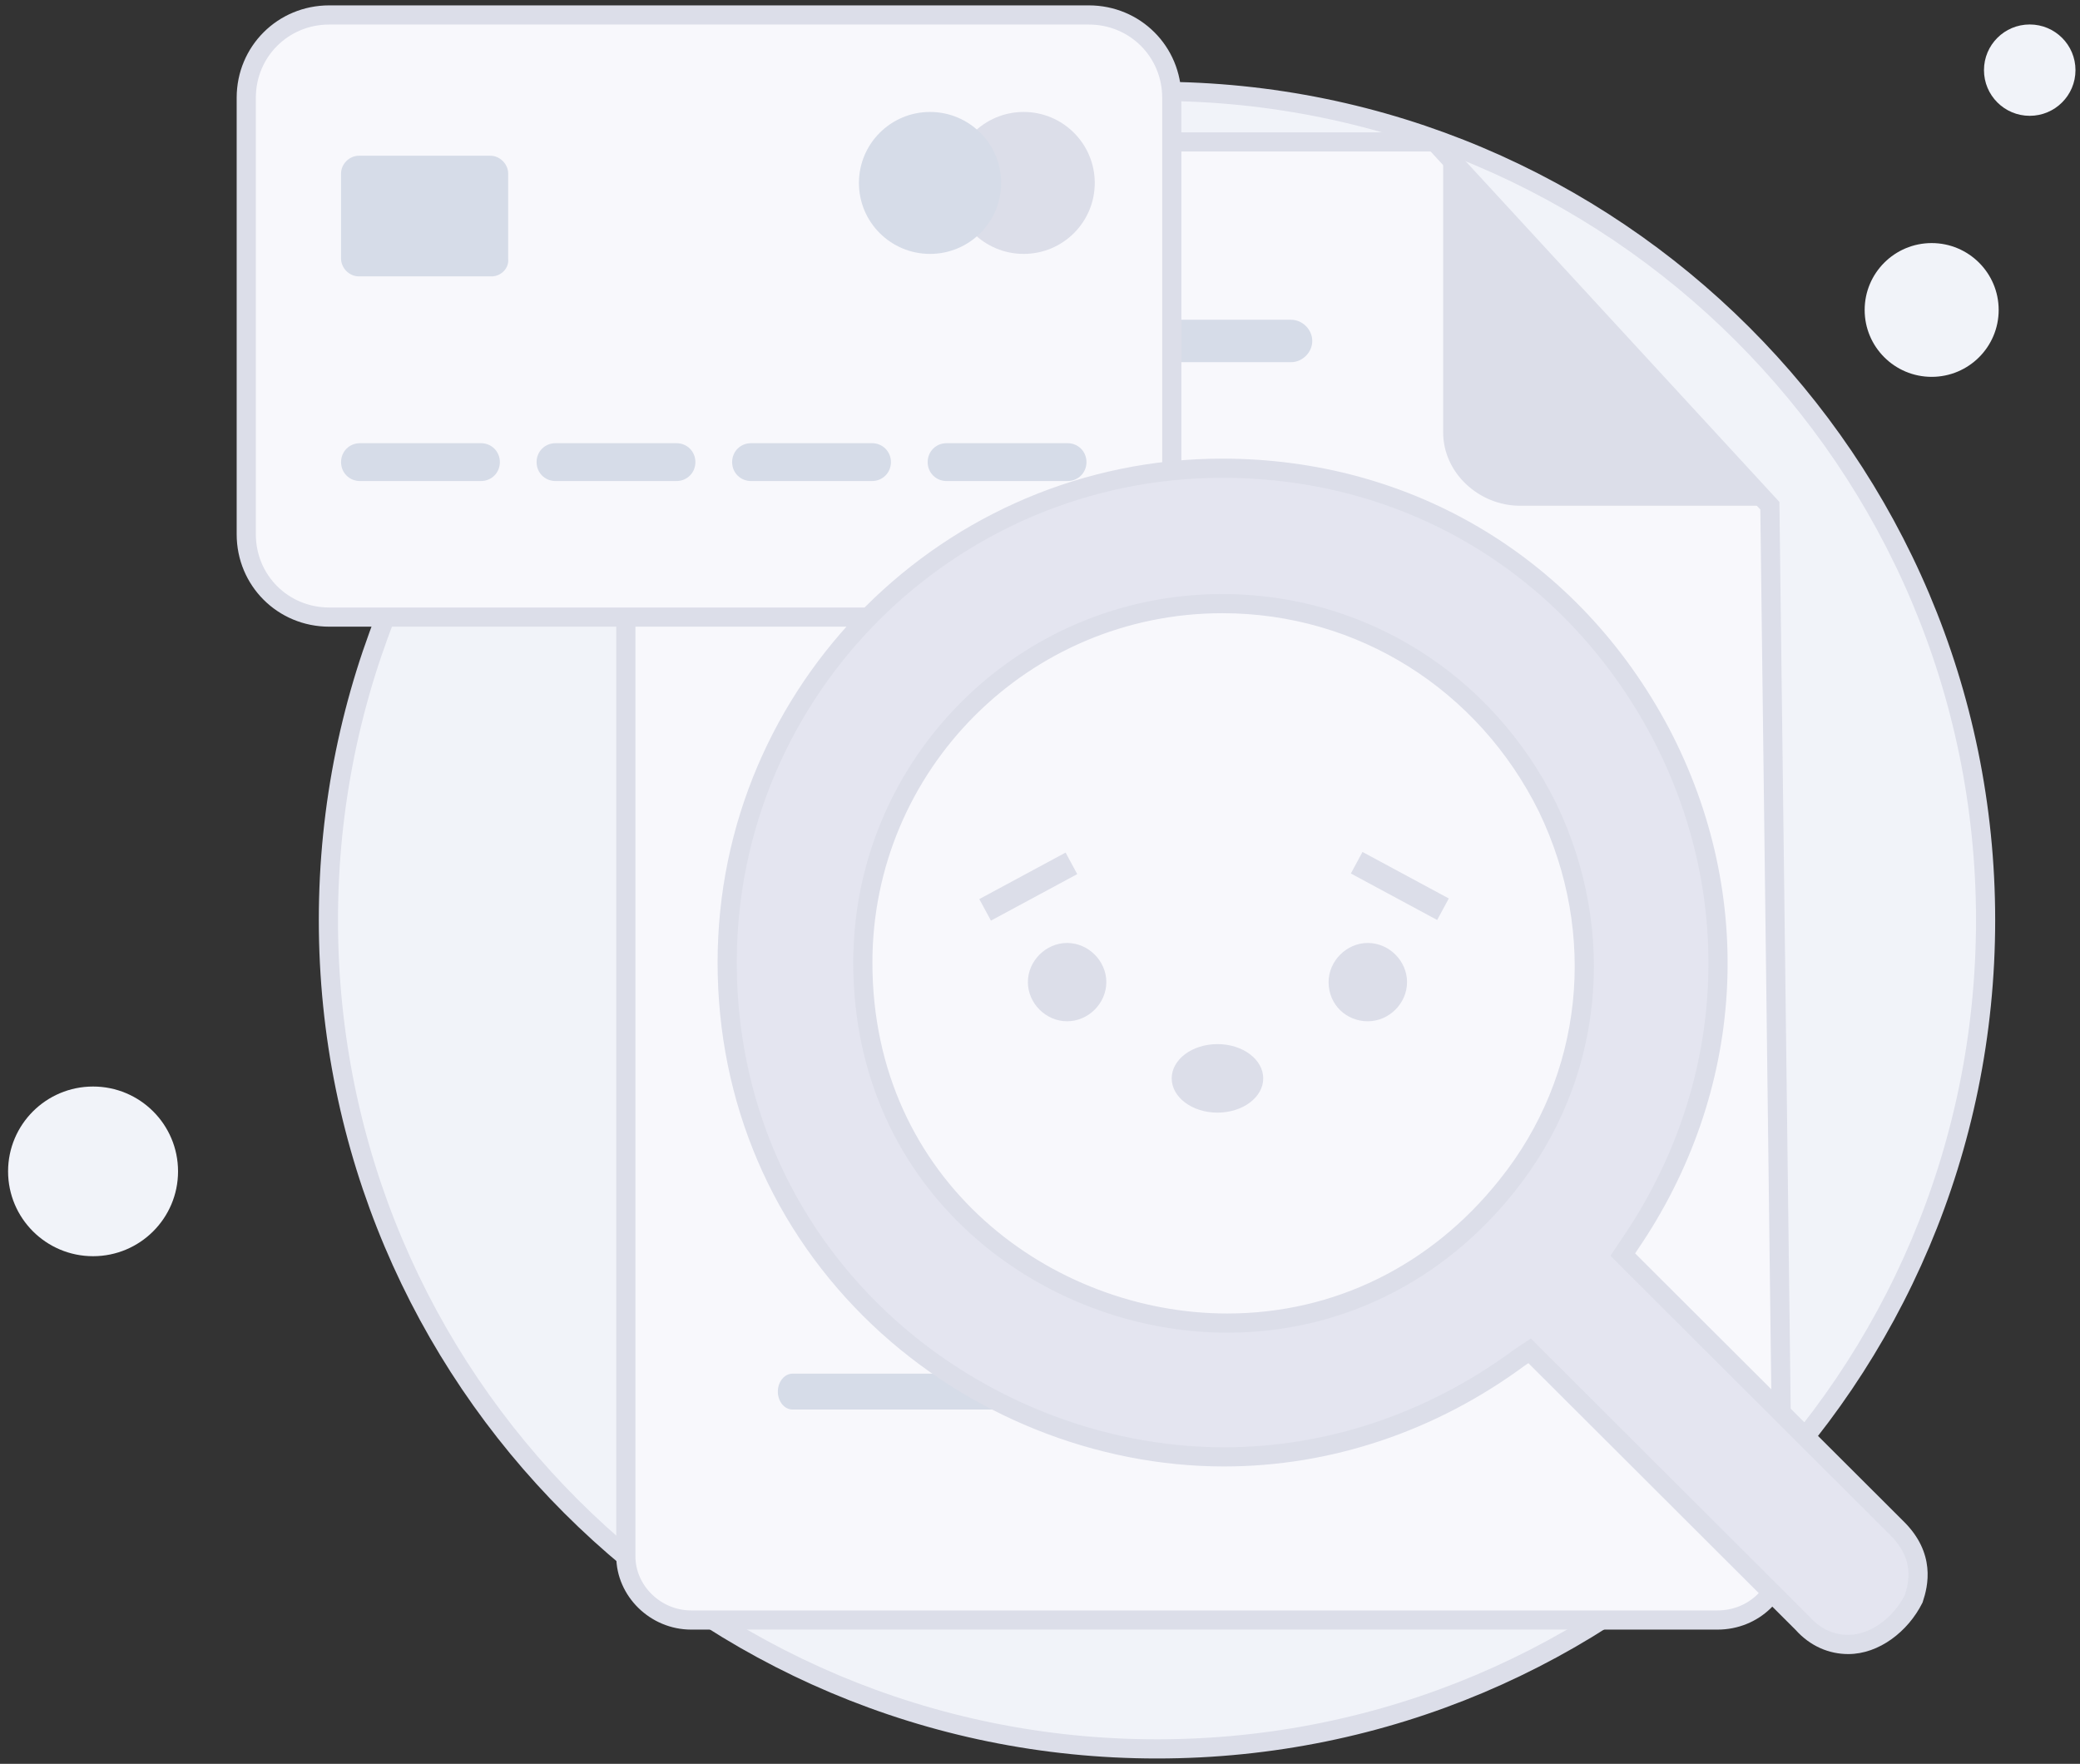 <svg width="217" height="184" viewBox="0 0 217 184" fill="none" xmlns="http://www.w3.org/2000/svg">
<rect x="0" y="0" width="217" height="184" fill="#333333" stroke="none"/>
<path d="M120.706 182.44C168.447 182.44 207.151 143.808 207.151 95.985C207.151 48.162 168.277 9.529 120.706 9.529C72.966 9.529 34.261 48.162 34.261 95.985C34.261 143.808 72.966 182.44 120.706 182.44Z" fill="#F1F3F9" stroke="#DCDEE9" stroke-width="2"/>
<path d="M201.524 39.312C205.386 39.312 208.515 36.188 208.515 32.335C208.515 28.482 205.386 25.357 201.524 25.357C197.664 25.357 194.534 28.482 194.534 32.335C194.534 36.188 197.664 39.312 201.524 39.312Z" fill="#F1F3F9"/>
<path d="M211.754 12.082C214.392 12.082 216.528 9.948 216.528 7.317C216.528 4.684 214.392 2.552 211.754 2.552C209.118 2.552 206.982 4.684 206.982 7.317C206.982 9.948 209.118 12.082 211.754 12.082Z" fill="#F1F3F9"/>
<path d="M38.865 39.142C41.502 39.142 43.639 37.008 43.639 34.377C43.639 31.746 41.502 29.612 38.865 29.612C36.229 29.612 34.091 31.746 34.091 34.377C34.091 37.008 36.229 39.142 38.865 39.142Z" fill="#F1F3F9"/>
<path d="M9.709 131.044C14.605 131.044 18.575 127.082 18.575 122.194C18.575 117.306 14.605 113.344 9.709 113.344C4.814 113.344 0.843 117.306 0.843 122.194C0.843 127.082 4.814 131.044 9.709 131.044Z" fill="#F1F3F9"/>
<path d="M184.645 52.757L186.009 162.358C186.009 166.102 182.94 168.996 179.189 168.996H72.113C68.362 168.996 65.293 165.932 65.293 162.358V21.443C65.293 17.698 68.362 14.805 72.113 14.805H149.692L184.645 52.757Z" fill="#F8F8FC" stroke="#DCDEE9" stroke-width="2"/>
<path d="M117.466 147.041H113.545C112.692 147.041 112.01 146.19 112.01 145.169C112.01 144.148 112.692 143.297 113.545 143.297H117.466C118.319 143.297 119.001 144.148 119.001 145.169C119.001 146.361 118.319 147.041 117.466 147.041Z" fill="#D6DCE8"/>
<path d="M105.532 147.041H82.684C81.832 147.041 81.15 146.19 81.15 145.169C81.15 144.148 81.832 143.297 82.684 143.297H105.532C106.384 143.297 107.066 144.148 107.066 145.169C107.066 146.361 106.384 147.041 105.532 147.041Z" fill="#D6DCE8"/>
<path d="M134.688 37.781H83.366C82.173 37.781 81.15 36.759 81.15 35.568C81.15 34.377 82.173 33.356 83.366 33.356H134.688C135.881 33.356 136.904 34.377 136.904 35.568C136.904 36.759 135.881 37.781 134.688 37.781Z" fill="#D6DCE8"/>
<path d="M103.145 50.034H83.366C82.173 50.034 81.15 49.013 81.15 47.822C81.15 46.63 82.173 45.609 83.366 45.609H102.974C104.168 45.609 105.191 46.63 105.191 47.822C105.191 49.013 104.168 50.034 103.145 50.034Z" fill="#D6DCE8"/>
<path d="M150.561 14.805V45.099C150.561 49.353 154.312 52.757 158.575 52.757H185.514" fill="#DCDEE9"/>
<path d="M111.328 106.537C113.545 106.537 115.42 104.664 115.42 102.452C115.42 100.24 113.545 98.368 111.328 98.368C109.112 98.368 107.236 100.24 107.236 102.452C107.236 104.664 109.112 106.537 111.328 106.537Z" fill="#DCDEE9"/>
<path d="M142.701 106.537C144.918 106.537 146.793 104.664 146.793 102.452C146.793 100.24 144.918 98.368 142.701 98.368C140.485 98.368 138.609 100.24 138.609 102.452C138.609 104.835 140.485 106.537 142.701 106.537Z" fill="#DCDEE9"/>
<path d="M111.17 88.939L102.167 93.79L103.383 96.036L112.384 91.186L111.17 88.939Z" fill="#DCDEE9"/>
<path d="M142.145 88.874L140.931 91.121L149.934 95.971L151.148 93.725L142.145 88.874Z" fill="#DCDEE9"/>
<path d="M127.015 116.067C129.652 116.067 131.789 114.467 131.789 112.493C131.789 110.519 129.652 108.919 127.015 108.919C124.379 108.919 122.24 110.519 122.24 112.493C122.24 114.467 124.379 116.067 127.015 116.067Z" fill="#DCDEE9"/>
<path d="M113.594 64.373H34.346C29.524 64.373 25.691 60.547 25.691 55.734V10.198C25.691 5.385 29.524 1.56 34.346 1.56H113.594C118.416 1.56 122.249 5.385 122.249 10.198V55.734C122.249 60.547 118.416 64.373 113.594 64.373Z" fill="#F8F8FC" stroke="#DCDEE9" stroke-width="2"/>
<path d="M50.171 50.181H37.56C36.447 50.181 35.582 49.317 35.582 48.207C35.582 47.096 36.447 46.232 37.56 46.232H50.171C51.283 46.232 52.149 47.096 52.149 48.207C52.149 49.317 51.283 50.181 50.171 50.181Z" fill="#D6DCE8"/>
<path d="M70.57 50.181H57.96C56.847 50.181 55.981 49.317 55.981 48.207C55.981 47.096 56.847 46.232 57.96 46.232H70.57C71.683 46.232 72.548 47.096 72.548 48.207C72.548 49.317 71.683 50.181 70.57 50.181Z" fill="#D6DCE8"/>
<path d="M90.97 50.181H78.359C77.246 50.181 76.381 49.317 76.381 48.207C76.381 47.096 77.246 46.232 78.359 46.232H90.97C92.082 46.232 92.948 47.096 92.948 48.207C92.948 49.317 92.082 50.181 90.97 50.181Z" fill="#D6DCE8"/>
<path d="M111.369 50.181H98.759C97.646 50.181 96.781 49.317 96.781 48.207C96.781 47.096 97.646 46.232 98.759 46.232H111.369C112.482 46.232 113.347 47.096 113.347 48.207C113.347 49.317 112.482 50.181 111.369 50.181Z" fill="#D6DCE8"/>
<path d="M106.795 26.487C110.891 26.487 114.213 23.18 114.213 19.083C114.213 14.998 110.891 11.679 106.795 11.679C102.697 11.679 99.377 14.998 99.377 19.083C99.377 23.18 102.697 26.487 106.795 26.487Z" fill="#DCDEE9"/>
<path d="M97.027 26.487C101.123 26.487 104.445 23.18 104.445 19.083C104.445 14.998 101.123 11.679 97.027 11.679C92.93 11.679 89.609 14.998 89.609 19.083C89.609 23.18 92.93 26.487 97.027 26.487Z" fill="#D6DCE8"/>
<path d="M51.283 28.832H37.437C36.447 28.832 35.582 27.968 35.582 26.981V18.096C35.582 17.109 36.447 16.245 37.437 16.245H51.16C52.149 16.245 53.014 17.109 53.014 18.096V26.981C53.138 27.968 52.273 28.832 51.283 28.832Z" fill="#D6DCE8"/>
<path fill-rule="evenodd" clip-rule="evenodd" d="M188.055 169.336C189.419 170.868 191.124 171.548 192.829 171.548C195.557 171.548 198.285 169.506 199.649 166.783C200.16 165.251 200.842 162.358 197.944 159.465L169.299 130.873L169.981 129.852C181.064 113.684 182.258 93.602 173.221 76.413C164.014 59.054 146.963 48.843 127.526 48.843C99.052 48.843 75.864 71.988 75.864 100.41C75.864 114.706 81.49 127.81 91.721 137.511C101.439 146.701 114.568 151.977 127.697 151.977C138.609 151.977 149.351 148.403 158.558 141.595L159.581 140.915L188.055 169.336ZM90.016 100.41C90.016 79.817 106.725 62.968 127.526 62.968C142.019 62.968 154.977 71.138 161.457 84.242C167.765 97.346 166.231 112.493 157.194 123.726C149.862 132.916 139.462 138.021 128.038 138.021C109.283 138.021 90.016 123.896 90.016 100.41Z" fill="#E4E5F0"/>
<path d="M188.055 169.336L188.801 168.671L188.782 168.649L188.761 168.628L188.055 169.336ZM199.649 166.783L200.543 167.231L200.575 167.167L200.597 167.1L199.649 166.783ZM197.944 159.465L197.237 160.173L197.237 160.173L197.944 159.465ZM169.299 130.873L168.468 130.318L168.012 131.001L168.593 131.581L169.299 130.873ZM169.981 129.852L169.156 129.287L169.15 129.297L169.981 129.852ZM173.221 76.413L174.106 75.948L174.104 75.945L173.221 76.413ZM91.721 137.511L91.032 138.236L91.034 138.237L91.721 137.511ZM158.558 141.595L158.004 140.763L157.983 140.777L157.963 140.791L158.558 141.595ZM159.581 140.915L160.287 140.207L159.708 139.629L159.027 140.082L159.581 140.915ZM161.457 84.242L162.358 83.808L162.353 83.799L161.457 84.242ZM157.194 123.726L156.415 123.099L156.412 123.102L157.194 123.726ZM192.829 170.548C191.407 170.548 189.974 169.988 188.801 168.671L187.308 170.001C188.863 171.748 190.841 172.548 192.829 172.548V170.548ZM198.755 166.335C197.511 168.817 195.08 170.548 192.829 170.548V172.548C196.033 172.548 199.058 170.195 200.543 167.231L198.755 166.335ZM197.237 160.173C198.526 161.459 198.976 162.692 199.08 163.734C199.187 164.803 198.939 165.75 198.7 166.466L200.597 167.1C200.87 166.284 201.219 165.019 201.07 163.535C200.919 162.025 200.26 160.364 198.65 158.757L197.237 160.173ZM168.593 131.581L197.237 160.173L198.65 158.757L170.006 130.166L168.593 131.581ZM169.15 129.297L168.468 130.318L170.131 131.429L170.813 130.408L169.15 129.297ZM172.336 76.879C181.199 93.737 180.031 113.423 169.157 129.287L170.806 130.418C182.097 113.946 183.317 93.468 174.106 75.948L172.336 76.879ZM127.526 49.843C146.593 49.843 163.303 59.849 172.337 76.882L174.104 75.945C164.724 58.259 147.334 47.843 127.526 47.843V49.843ZM76.864 100.41C76.864 72.543 99.603 49.843 127.526 49.843V47.843C98.502 47.843 74.864 71.434 74.864 100.41H76.864ZM92.409 136.785C82.379 127.275 76.864 114.434 76.864 100.41H74.864C74.864 114.978 80.601 128.345 91.032 138.236L92.409 136.785ZM127.697 150.977C114.829 150.977 101.944 145.802 92.408 136.784L91.034 138.237C100.934 147.6 114.307 152.977 127.697 152.977V150.977ZM157.963 140.791C148.922 147.476 138.387 150.977 127.697 150.977V152.977C138.83 152.977 149.779 149.33 159.152 142.399L157.963 140.791ZM159.027 140.082L158.004 140.763L159.112 142.428L160.135 141.747L159.027 140.082ZM188.761 168.628L160.287 140.207L158.874 141.622L187.348 170.044L188.761 168.628ZM127.526 61.968C106.172 61.968 89.016 79.266 89.016 100.41H91.016C91.016 80.368 107.279 63.968 127.526 63.968V61.968ZM162.353 83.799C155.709 70.36 142.407 61.968 127.526 61.968V63.968C141.631 63.968 154.246 71.915 160.56 84.685L162.353 83.799ZM157.973 124.352C167.26 112.809 168.827 97.248 162.358 83.808L160.555 84.676C166.703 97.445 165.201 112.177 156.415 123.099L157.973 124.352ZM128.038 139.021C139.777 139.021 150.461 133.769 157.976 124.349L156.412 123.102C149.264 132.063 139.147 137.021 128.038 137.021V139.021ZM89.016 100.41C89.016 124.541 108.829 139.021 128.038 139.021V137.021C109.737 137.021 91.016 123.25 91.016 100.41H89.016Z" fill="#DCDEE9"/>
</svg>
